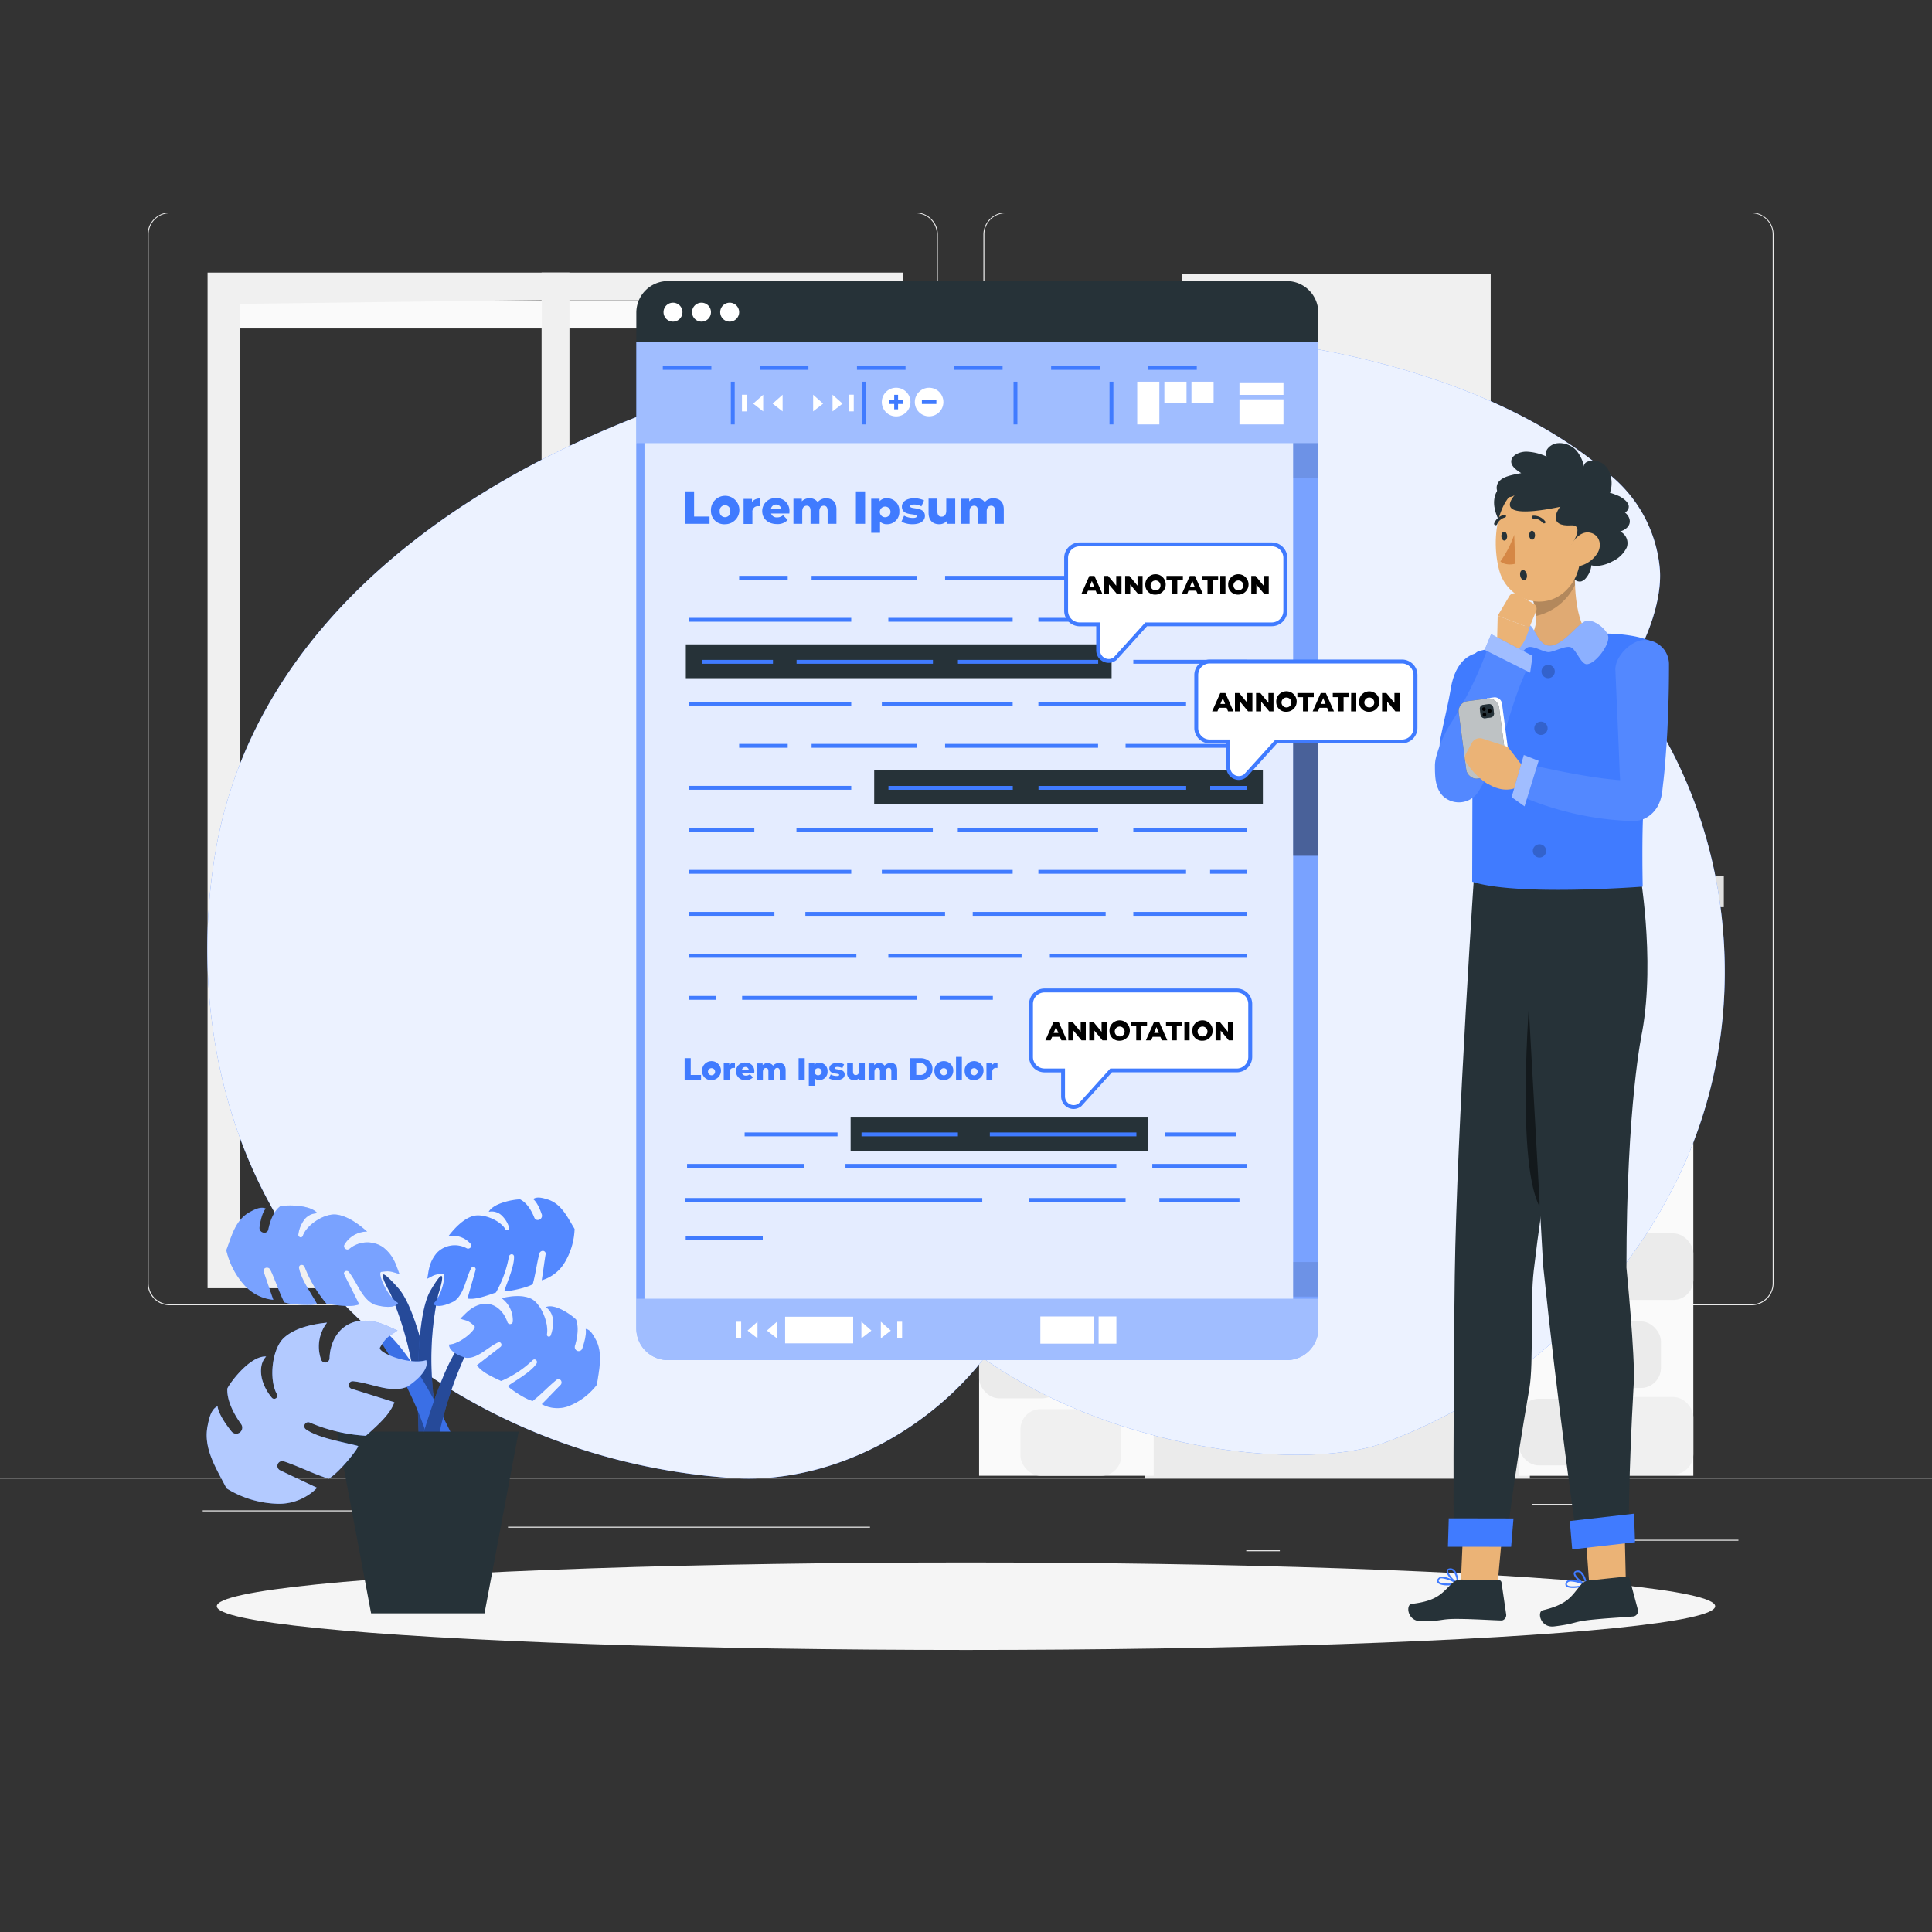 <svg xmlns="http://www.w3.org/2000/svg" viewBox="0 0 500 500"><rect x="0" y="0" width="500" height="500" fill="#333333" stroke="none"/><g id="background-complete"><rect x="416.78" y="398.49" width="33.12" height="0.25" style="fill:#ebebeb"></rect><rect x="322.53" y="401.21" width="8.69" height="0.25" style="fill:#ebebeb"></rect><rect x="396.59" y="389.21" width="19.19" height="0.25" style="fill:#ebebeb"></rect><rect x="52.46" y="390.89" width="43.19" height="0.25" style="fill:#ebebeb"></rect><rect x="104.56" y="390.89" width="6.33" height="0.25" style="fill:#ebebeb"></rect><rect x="131.47" y="395.11" width="93.68" height="0.25" style="fill:#ebebeb"></rect><path d="M237,337.8H43.91a5.71,5.71,0,0,1-5.7-5.71V60.66A5.71,5.71,0,0,1,43.91,55H237a5.71,5.71,0,0,1,5.71,5.71V332.09A5.71,5.71,0,0,1,237,337.8ZM43.91,55.2a5.46,5.46,0,0,0-5.45,5.46V332.09a5.46,5.46,0,0,0,5.45,5.46H237a5.47,5.47,0,0,0,5.46-5.46V60.66A5.47,5.47,0,0,0,237,55.2Z" style="fill:#ebebeb"></path><path d="M453.31,337.8H260.21a5.72,5.72,0,0,1-5.71-5.71V60.66A5.72,5.72,0,0,1,260.21,55h193.1A5.71,5.71,0,0,1,459,60.66V332.09A5.71,5.71,0,0,1,453.31,337.8ZM260.21,55.2a5.47,5.47,0,0,0-5.46,5.46V332.09a5.47,5.47,0,0,0,5.46,5.46h193.1a5.47,5.47,0,0,0,5.46-5.46V60.66a5.47,5.47,0,0,0-5.46-5.46Z" style="fill:#ebebeb"></path><rect y="382.4" width="500" height="0.25" style="fill:#ebebeb"></rect><rect x="143.07" y="77.7" width="86.38" height="7.31" style="fill:#fafafa"></rect><rect x="147.07" y="319.85" width="86.38" height="7.31" style="fill:#fafafa"></rect><path d="M140.22,85V259.55a47.93,47.93,0,0,1,5.6-3.18l1.23-.58V256c0,.15,0,.31,0,.46s0,.29,0,.43a.22.22,0,0,0,0,.08c0,.14,0,.28.07.41s.06.28.1.42V85Zm-.06-14.45V333.39H233.8V70.55Zm86.5,7.14V326.26H147.29V77.69ZM140.22,85V259.55a47.93,47.93,0,0,1,5.6-3.18l1.23-.58V256c0,.15,0,.31,0,.46s0,.29,0,.43a.22.22,0,0,0,0,.08c0,.14,0,.28.07.41s.06.28.1.42V85Z" style="fill:#f0f0f0"></path><rect x="57.41" y="77.7" width="86.38" height="7.31" style="fill:#fafafa"></rect><rect x="54.41" y="319.85" width="86.38" height="7.31" style="fill:#fafafa"></rect><path d="M53.72,70.55V333.39h93.64V70.55Zm8.45,256.66V78.64l78-1h.06V326.26h-.06l-30.18.37h-.85l-43.67.53Z" style="fill:#f0f0f0"></path><rect x="296.31" y="250" width="99.61" height="132.65" style="fill:#ebebeb"></rect><polygon points="414.48 226.69 414.48 201.81 385.79 126.35 385.79 70.88 305.83 70.88 305.83 126.35 277.14 201.81 277.14 226.69 414.48 226.69" style="fill:#f0f0f0"></polygon><rect x="302.07" y="142.29" width="21.43" height="17.23" rx="5.18" style="fill:#f5f5f5"></rect><rect x="312.78" y="162.32" width="26.09" height="17.23" rx="5.18" style="fill:#ebebeb"></rect><rect x="325.82" y="139.96" width="21.43" height="20.03" rx="5.18" style="fill:#fafafa"></rect><rect x="390.49" y="203.74" width="21.43" height="17.23" rx="5.18" transform="translate(802.4 424.72) rotate(180)" style="fill:#ebebeb"></rect><rect x="375.11" y="183.71" width="26.09" height="17.23" rx="5.18" transform="translate(776.31 384.66) rotate(180)" style="fill:#fafafa"></rect><rect x="366.73" y="203.28" width="21.43" height="20.03" rx="5.18" transform="translate(754.89 426.58) rotate(180)" style="fill:#f0f0f0"></rect><rect x="331.94" y="110.76" width="21.43" height="17.23" rx="5.18" transform="translate(685.31 238.76) rotate(180)" style="fill:#f0f0f0"></rect><rect x="316.57" y="90.73" width="26.09" height="17.23" rx="5.18" transform="translate(659.22 198.7) rotate(180)" style="fill:#f5f5f5"></rect><rect x="308.18" y="110.3" width="21.43" height="20.03" rx="5.18" transform="translate(637.79 240.62) rotate(180)" style="fill:#f0f0f0"></rect><rect x="373.92" y="154.37" width="21.43" height="17.23" rx="5.18" transform="translate(769.26 325.97) rotate(180)" style="fill:#ebebeb"></rect><rect x="358.55" y="134.34" width="26.09" height="17.23" rx="5.18" transform="translate(743.18 285.91) rotate(180)" style="fill:#fafafa"></rect><rect x="350.16" y="153.9" width="21.43" height="20.03" rx="5.18" transform="translate(721.75 327.83) rotate(180)" style="fill:#f0f0f0"></rect><rect x="320.06" y="186.27" width="21.43" height="17.23" rx="5.18" transform="translate(661.55 389.78) rotate(180)" style="fill:#f0f0f0"></rect><rect x="304.69" y="206.3" width="26.09" height="17.23" rx="5.18" transform="translate(635.46 429.84) rotate(180)" style="fill:#ebebeb"></rect><rect x="280.64" y="206.3" width="21.43" height="17.23" rx="5.18" transform="translate(582.7 429.84) rotate(180)" style="fill:#fafafa"></rect><rect x="296.31" y="183.95" width="21.43" height="20.03" rx="5.18" transform="translate(614.04 387.92) rotate(180)" style="fill:#fafafa"></rect><rect x="253.39" y="241.43" width="45.18" height="140.49" style="fill:#fafafa"></rect><rect x="253.39" y="344.66" width="21.43" height="17.23" rx="5.18" style="fill:#ebebeb"></rect><rect x="264.1" y="364.69" width="26.09" height="17.23" rx="5.18" style="fill:#f0f0f0"></rect><rect x="277.14" y="342.33" width="21.43" height="20.03" rx="5.18" style="fill:#ebebeb"></rect><rect x="253.39" y="301.84" width="21.43" height="17.23" rx="5.18" style="fill:#f0f0f0"></rect><rect x="264.1" y="321.87" width="26.09" height="17.23" rx="5.18" style="fill:#f0f0f0"></rect><rect x="277.14" y="299.51" width="21.43" height="20.03" rx="5.18" style="fill:#f0f0f0"></rect><rect x="277.14" y="259.02" width="21.43" height="17.23" rx="5.18" transform="translate(575.72 535.28) rotate(180)" style="fill:#f0f0f0"></rect><rect x="261.77" y="279.05" width="26.09" height="17.23" rx="5.18" transform="translate(549.63 575.34) rotate(180)" style="fill:#ebebeb"></rect><rect x="253.39" y="256.69" width="21.43" height="20.03" rx="5.18" transform="translate(528.2 533.41) rotate(180)" style="fill:#f0f0f0"></rect><rect x="393.05" y="241.43" width="45.18" height="140.49" transform="translate(831.28 623.36) rotate(180)" style="fill:#fafafa"></rect><rect x="416.8" y="276.37" width="21.43" height="17.23" rx="5.18" transform="translate(855.03 569.97) rotate(180)" style="fill:#f0f0f0"></rect><rect x="401.43" y="256.34" width="26.09" height="17.23" rx="5.18" transform="translate(828.95 529.91) rotate(180)" style="fill:#f0f0f0"></rect><rect x="393.05" y="275.9" width="21.43" height="20.03" rx="5.18" transform="translate(807.52 571.84) rotate(180)" style="fill:#ebebeb"></rect><rect x="416.8" y="319.19" width="21.43" height="17.23" rx="5.18" transform="translate(855.03 655.62) rotate(180)" style="fill:#ebebeb"></rect><rect x="401.43" y="299.16" width="26.09" height="17.23" rx="5.18" transform="translate(828.95 615.56) rotate(180)" style="fill:#ebebeb"></rect><rect x="393.05" y="318.72" width="21.43" height="20.03" rx="5.18" transform="translate(807.52 657.48) rotate(180)" style="fill:#f0f0f0"></rect><rect x="393.05" y="362.01" width="21.43" height="17.23" rx="5.18" style="fill:#ebebeb"></rect><rect x="403.76" y="341.98" width="26.09" height="17.23" rx="5.18" style="fill:#ebebeb"></rect><rect x="416.8" y="361.55" width="21.43" height="20.03" rx="5.18" style="fill:#f0f0f0"></rect><polygon points="440.52 253.83 251.1 253.83 250.16 237.64 441.45 237.64 440.52 253.83" style="fill:#f5f5f5"></polygon><polygon points="442.39 240.5 249.23 240.5 247.37 232.4 444.25 232.4 442.39 240.5" style="fill:#ebebeb"></polygon><rect x="245.51" y="226.69" width="200.61" height="8.09" style="fill:#e0e0e0"></rect></g><g id="background-simple"><path d="M358.41,373.32c38-14,69.47-45.35,82-83.8S445.5,206.34,420,175c5.46-6.85,10.26-19,9.56-27.73a35.27,35.27,0,0,0-11.34-23C335.73,49.51,76.94,83.78,55.46,222.33c-6.07,39.2,3.1,80.94,29.36,110.66s65.3,47,104.88,49.53c24.54,1.59,49.76-11.53,64.89-30.91C289.87,376.22,338.51,380.63,358.41,373.32Z" style="fill:#407BFF"></path><path d="M358.41,373.32c38-14,69.47-45.35,82-83.8S445.5,206.34,420,175c5.46-6.85,10.26-19,9.56-27.73a35.27,35.27,0,0,0-11.34-23C335.73,49.51,76.94,83.78,55.46,222.33c-6.07,39.2,3.1,80.94,29.36,110.66s65.3,47,104.88,49.53c24.54,1.59,49.76-11.53,64.89-30.91C289.87,376.22,338.51,380.63,358.41,373.32Z" style="fill:#fff;opacity:0.9"></path></g><g id="Shadow"><ellipse id="path" cx="250" cy="415.69" rx="193.89" ry="11.32" style="fill:#f5f5f5"></ellipse></g><g id="Plant"><path d="M101.09,334.83a89.11,89.11,0,0,1,6.51,24.85c3.13,29.62,2.52,21.9,2.52,21.9l5.35.79s-4.67-40.28-12.4-49S101.09,334.83,101.09,334.83Z" style="fill:#407BFF"></path><path d="M101.09,334.83a89.11,89.11,0,0,1,6.51,24.85c3.13,29.62,2.52,21.9,2.52,21.9l5.35.79s-4.67-40.28-12.4-49S101.09,334.83,101.09,334.83Z" style="opacity:0.4"></path><path d="M98.68,329.16c2.46-.35,2.62,0,4.7.54-.82-1.94-1.26-4.59-4.25-6.92a7.24,7.24,0,0,0-8.7.43.82.82,0,0,1-.67.16h0a.87.87,0,0,1-.66-1.2A6.83,6.83,0,0,1,95,318.73c-2.16-1.92-5-4-7.84-4.38-3.1-.46-7.82,2.62-8.79,5.51a.55.55,0,0,1-.63.35h0a.63.63,0,0,1-.53-.7A7.88,7.88,0,0,1,78.51,316a4.17,4.17,0,0,1,3.66-2c-2.26-2.7-10-2-9.73-1.75-1.94,1.53-2.71,4.52-3,5.95a1,1,0,0,1-1.12.82h0a1.23,1.23,0,0,1-1.17-1.34c.2-1.49.66-3.83,1.63-4.9-1.29-.62-2.91.25-4.08.87-3.76,2-4.73,6.23-6.12,9.9a20.2,20.2,0,0,0,5,9.41,11.51,11.51,0,0,0,7.09,3.43h.07c-.83-2.29-1.67-4.87-2.5-7.21a.83.83,0,0,1,.51-1.07h0a1,1,0,0,1,1.24.53c1.39,2.94,2.1,5.4,3.57,8.4,2.33.84,8.87.75,8.46.37-1.37-2.51-4.22-6.49-4.64-9.31a.66.66,0,0,1,.69-.76h0a.83.83,0,0,1,.77.51,33.48,33.48,0,0,0,5.66,9.54c3.67.58,6.44.92,8.45.18-1-2.09-2.64-5.27-3.86-7.7-.39-.76.67-1.35,1.22-.67l0,0c2.21,2.81,3.32,6.88,6.52,8.4,0,0,5,1.61,6.19-.38C100.06,335.4,97.58,329.32,98.68,329.16Z" style="fill:#407BFF"></path><path d="M98.68,329.16c2.46-.35,2.62,0,4.7.54-.82-1.94-1.26-4.59-4.25-6.92a7.24,7.24,0,0,0-8.7.43.82.82,0,0,1-.67.16h0a.87.87,0,0,1-.66-1.2A6.83,6.83,0,0,1,95,318.73c-2.16-1.92-5-4-7.84-4.38-3.1-.46-7.82,2.62-8.79,5.51a.55.55,0,0,1-.63.35h0a.63.63,0,0,1-.53-.7A7.88,7.88,0,0,1,78.51,316a4.17,4.17,0,0,1,3.66-2c-2.26-2.7-10-2-9.73-1.75-1.94,1.53-2.71,4.52-3,5.95a1,1,0,0,1-1.12.82h0a1.23,1.23,0,0,1-1.17-1.34c.2-1.49.66-3.83,1.63-4.9-1.29-.62-2.91.25-4.08.87-3.76,2-4.73,6.23-6.12,9.9a20.2,20.2,0,0,0,5,9.41,11.51,11.51,0,0,0,7.09,3.43h.07c-.83-2.29-1.67-4.87-2.5-7.21a.83.83,0,0,1,.51-1.07h0a1,1,0,0,1,1.24.53c1.39,2.94,2.1,5.4,3.57,8.4,2.33.84,8.87.75,8.46.37-1.37-2.51-4.22-6.49-4.64-9.31a.66.66,0,0,1,.69-.76h0a.83.83,0,0,1,.77.51,33.48,33.48,0,0,0,5.66,9.54c3.67.58,6.44.92,8.45.18-1-2.09-2.64-5.27-3.86-7.7-.39-.76.67-1.35,1.22-.67l0,0c2.21,2.81,3.32,6.88,6.52,8.4,0,0,5,1.61,6.19-.38C100.06,335.4,97.58,329.32,98.68,329.16Z" style="fill:#fff;opacity:0.3"></path><path d="M113.41,335a79.64,79.64,0,0,0-1.54,22.84c2.21,26.44,1.45,19.58,1.45,19.58L108.77,379s-2.64-36,2.65-45S113.41,335,113.41,335Z" style="fill:#407BFF"></path><path d="M113.41,335a79.64,79.64,0,0,0-1.54,22.84c2.21,26.44,1.45,19.58,1.45,19.58L108.77,379s-2.64-36,2.65-45S113.41,335,113.41,335Z" style="opacity:0.4"></path><path d="M114.58,329.67c-2.22.1-2.3.45-4,1.25.39-1.83.34-4.22,2.56-6.76a6.45,6.45,0,0,1,7.69-1.07.76.76,0,0,0,.61,0h0a.77.77,0,0,0,.38-1.16,6.05,6.05,0,0,0-5.77-2c1.57-2.05,3.71-4.31,6.12-5.15,2.64-.92,7.28,1,8.62,3.35a.48.48,0,0,0,.6.2h0a.56.56,0,0,0,.35-.7,7.07,7.07,0,0,0-1.72-2.89,3.76,3.76,0,0,0-3.54-1.13c1.53-2.73,8.41-3.43,8.23-3.15,1.94,1,3.12,3.5,3.59,4.71a.93.93,0,0,0,1.12.53h0a1.1,1.1,0,0,0,.81-1.37c-.43-1.26-1.23-3.23-2.25-4,1-.75,2.58-.27,3.72.08,3.61,1.11,5.18,4.67,7,7.64a18,18,0,0,1-2.8,9.07,10.33,10.33,0,0,1-5.63,4.19h-.06c.34-2.14.64-4.54,1-6.73a.73.73,0,0,0-.62-.85h0a.93.93,0,0,0-1,.67c-.73,2.81-.93,5.08-1.72,7.95-1.9,1.13-7.64,2.14-7.34,1.74.78-2.43,2.61-6.39,2.5-8.92a.59.59,0,0,0-.73-.56h0a.78.78,0,0,0-.59.58,29.64,29.64,0,0,1-3.36,9.3c-3.11,1.11-5.48,1.88-7.36,1.57.56-2,1.43-5.05,2.09-7.38a.62.62,0,0,0-1.18-.39l0,0c-1.46,2.83-1.76,6.57-4.3,8.44,0,0-4.15,2.25-5.48.71C114.41,335.35,115.56,329.63,114.58,329.67Z" style="fill:#407BFF"></path><path d="M114.58,329.67c-2.22.1-2.3.45-4,1.25.39-1.83.34-4.22,2.56-6.76a6.45,6.45,0,0,1,7.69-1.07.76.76,0,0,0,.61,0h0a.77.77,0,0,0,.38-1.16,6.05,6.05,0,0,0-5.77-2c1.57-2.05,3.71-4.31,6.12-5.15,2.64-.92,7.28,1,8.62,3.35a.48.48,0,0,0,.6.2h0a.56.56,0,0,0,.35-.7,7.07,7.07,0,0,0-1.72-2.89,3.76,3.76,0,0,0-3.54-1.13c1.53-2.73,8.41-3.43,8.23-3.15,1.94,1,3.12,3.5,3.59,4.71a.93.93,0,0,0,1.12.53h0a1.1,1.1,0,0,0,.81-1.37c-.43-1.26-1.23-3.23-2.25-4,1-.75,2.58-.27,3.72.08,3.61,1.11,5.18,4.67,7,7.64a18,18,0,0,1-2.8,9.07,10.33,10.33,0,0,1-5.63,4.19h-.06c.34-2.14.64-4.54,1-6.73a.73.73,0,0,0-.62-.85h0a.93.93,0,0,0-1,.67c-.73,2.81-.93,5.08-1.72,7.95-1.9,1.13-7.64,2.14-7.34,1.74.78-2.43,2.61-6.39,2.5-8.92a.59.59,0,0,0-.73-.56h0a.78.78,0,0,0-.59.58,29.64,29.64,0,0,1-3.36,9.3c-3.11,1.11-5.48,1.88-7.36,1.57.56-2,1.43-5.05,2.09-7.38a.62.62,0,0,0-1.18-.39l0,0c-1.46,2.83-1.76,6.57-4.3,8.44,0,0-4.15,2.25-5.48.71C114.41,335.35,115.56,329.63,114.58,329.67Z" style="fill:#fff;opacity:0.1"></path><path d="M98.55,347.29s10.53,15.35,13.37,29.86,3.25,4.29,3.25,4.29l6.39.06s-11.49-27.64-21.21-36.33S98.55,347.29,98.55,347.29Z" style="fill:#407BFF"></path><path d="M98.55,347.29s10.53,15.35,13.37,29.86,3.25,4.29,3.25,4.29l6.39.06s-11.49-27.64-21.21-36.33S98.55,347.29,98.55,347.29Z" style="opacity:0.1"></path><path d="M121.09,349.27a99.32,99.32,0,0,0-7.86,24c-5.47,29.07-5.47,21.38-5.47,21.38l-4.57.18s9-39.4,16.38-47.23S121.09,349.27,121.09,349.27Z" style="fill:#407BFF"></path><path d="M121.09,349.27a99.32,99.32,0,0,0-7.86,24c-5.47,29.07-5.47,21.38-5.47,21.38l-4.57.18s9-39.4,16.38-47.23S121.09,349.27,121.09,349.27Z" style="opacity:0.4"></path><path d="M122.79,343.18c-1.65-1.54-1.93-1.31-3.67-1.9,1.42-1.26,2.86-3.33,6-3.85,2.89-.28,5.2,1.83,6.19,4.73a.76.76,0,0,0,.42.47h0a.73.73,0,0,0,1-.7,7.12,7.12,0,0,0-2.89-5.95c2.4-.58,5.35-.92,7.6.13,2.47,1.16,4.62,6.19,4.11,9.18a.54.54,0,0,0,.31.61h0a.51.51,0,0,0,.69-.34,9,9,0,0,0,.56-3.71,4.35,4.35,0,0,0-1.84-3.57c2.8-1.19,8.17,3.27,7.87,3.37.77,2.29.07,5.27-.35,6.64a1.12,1.12,0,0,0,.48,1.27h0a1,1,0,0,0,1.43-.57c.48-1.39,1.13-3.64.87-5.05,1.21.1,2,1.66,2.63,2.79,1.9,3.6.82,7.77.28,11.63A17,17,0,0,1,146.9,364a8.4,8.4,0,0,1-6.65-.58l-.05,0c1.58-1.57,3.28-3.38,4.89-5a.92.92,0,0,0,.08-1.17h0a.77.77,0,0,0-1.13-.16c-2.27,1.85-3.83,3.63-6.18,5.48-2.06-.44-6.81-3.79-6.35-3.91,2.07-1.49,5.84-3.51,7.34-5.74a.73.73,0,0,0-.18-1h0a.62.62,0,0,0-.78.06,27.43,27.43,0,0,1-8.19,5.42c-2.93-1.34-5.11-2.43-6.27-4.08l6.09-4.72c.61-.47.09-1.51-.6-1.2l0,0c-2.81,1.32-5.34,4.28-8.33,4,0,0-4.39-1.14-4.38-3.43C119.14,347.88,123.53,343.87,122.79,343.18Z" style="fill:#407BFF"></path><path d="M122.79,343.18c-1.65-1.54-1.93-1.31-3.67-1.9,1.42-1.26,2.86-3.33,6-3.85,2.89-.28,5.2,1.83,6.19,4.73a.76.76,0,0,0,.42.47h0a.73.73,0,0,0,1-.7,7.12,7.12,0,0,0-2.89-5.95c2.4-.58,5.35-.92,7.6.13,2.47,1.16,4.62,6.19,4.11,9.18a.54.54,0,0,0,.31.61h0a.51.51,0,0,0,.69-.34,9,9,0,0,0,.56-3.71,4.35,4.35,0,0,0-1.84-3.57c2.8-1.19,8.17,3.27,7.87,3.37.77,2.29.07,5.27-.35,6.64a1.12,1.12,0,0,0,.48,1.27h0a1,1,0,0,0,1.43-.57c.48-1.39,1.13-3.64.87-5.05,1.21.1,2,1.66,2.63,2.79,1.9,3.6.82,7.77.28,11.63A17,17,0,0,1,146.9,364a8.4,8.4,0,0,1-6.65-.58l-.05,0c1.58-1.57,3.28-3.38,4.89-5a.92.92,0,0,0,.08-1.17h0a.77.77,0,0,0-1.13-.16c-2.27,1.85-3.83,3.63-6.18,5.48-2.06-.44-6.81-3.79-6.35-3.91,2.07-1.49,5.84-3.51,7.34-5.74a.73.73,0,0,0-.18-1h0a.62.62,0,0,0-.78.06,27.43,27.43,0,0,1-8.19,5.42c-2.93-1.34-5.11-2.43-6.27-4.08l6.09-4.72c.61-.47.09-1.51-.6-1.2l0,0c-2.81,1.32-5.34,4.28-8.33,4,0,0-4.39-1.14-4.38-3.43C119.14,347.88,123.53,343.87,122.79,343.18Z" style="fill:#fff;opacity:0.2"></path><polygon points="125.39 417.53 96.04 417.53 87.2 370.5 134.23 370.5 125.39 417.53" style="fill:#263238"></polygon><path d="M98.35,348.72c1.73-2.92,2.24-2.74,4.54-4.4-2.67-1.05-5.74-3.18-10.66-2.33-4.38,1-6.81,5.05-6.94,9.53a1.16,1.16,0,0,1-.41.85h0a1.12,1.12,0,0,1-1.77-.48,10.08,10.08,0,0,1,1.53-9.59c-3.8.38-8.3,1.35-11.13,3.91-3.1,2.8-4,10.75-1.84,14.61a.81.81,0,0,1-.18,1h0a.8.8,0,0,1-1.17-.13,12.48,12.48,0,0,1-2.52-4.82c-.46-2-.38-4.31,1.08-5.8-4.67-.26-10.54,8.49-10.05,8.48-.08,3.53,2.32,7.27,3.56,9a1.56,1.56,0,0,1-.12,2l0,0a1.55,1.55,0,0,1-2.36-.09c-1.34-1.67-3.33-4.44-3.61-6.51-1.72.74-2.22,3.29-2.58,5.13-1.15,5.88,2.34,11.07,4.9,16.1a26.29,26.29,0,0,0,13.85,4,13.87,13.87,0,0,0,9.52-4.07L82,385c-3-1.38-6.38-3-9.48-4.47a1.26,1.26,0,0,1-.66-1.57v0a1.26,1.26,0,0,1,1.59-.77c4.18,1.42,7.3,3.1,11.6,4.5,2.84-1.61,8.3-8.55,7.56-8.49-3.72-1-10.2-2-13.43-4.28a1,1,0,0,1-.19-1.48h0a1,1,0,0,1,1.17-.29,43.29,43.29,0,0,0,14.54,3.43c3.7-3.28,6.4-5.85,7.36-8.68l-11.13-3.5a1,1,0,0,1,.34-1.94h.06c4.75.44,9.83,3.26,14.1,1.41,0,0,5.94-3.71,4.87-6.85C105.88,353.39,97.58,350,98.35,348.72Z" style="fill:#407BFF"></path><path d="M98.35,348.72c1.73-2.92,2.24-2.74,4.54-4.4-2.67-1.05-5.74-3.18-10.66-2.33-4.38,1-6.81,5.05-6.94,9.53a1.16,1.16,0,0,1-.41.85h0a1.12,1.12,0,0,1-1.77-.48,10.08,10.08,0,0,1,1.53-9.59c-3.8.38-8.3,1.35-11.13,3.91-3.1,2.8-4,10.75-1.84,14.61a.81.81,0,0,1-.18,1h0a.8.8,0,0,1-1.17-.13,12.48,12.48,0,0,1-2.52-4.82c-.46-2-.38-4.31,1.08-5.8-4.67-.26-10.54,8.49-10.05,8.48-.08,3.53,2.32,7.27,3.56,9a1.56,1.56,0,0,1-.12,2l0,0a1.55,1.55,0,0,1-2.36-.09c-1.34-1.67-3.33-4.44-3.61-6.51-1.72.74-2.22,3.29-2.58,5.13-1.15,5.88,2.34,11.07,4.9,16.1a26.29,26.29,0,0,0,13.85,4,13.87,13.87,0,0,0,9.52-4.07L82,385c-3-1.38-6.38-3-9.48-4.47a1.26,1.26,0,0,1-.66-1.57v0a1.26,1.26,0,0,1,1.59-.77c4.18,1.42,7.3,3.1,11.6,4.5,2.84-1.61,8.3-8.55,7.56-8.49-3.72-1-10.2-2-13.43-4.28a1,1,0,0,1-.19-1.48h0a1,1,0,0,1,1.17-.29,43.29,43.29,0,0,0,14.54,3.43c3.7-3.28,6.4-5.85,7.36-8.68l-11.13-3.5a1,1,0,0,1,.34-1.94h.06c4.75.44,9.83,3.26,14.1,1.41,0,0,5.94-3.71,4.87-6.85C105.88,353.39,97.58,350,98.35,348.72Z" style="fill:#fff;opacity:0.6"></path></g><g id="Character"><polygon points="389.17 392.68 387.56 410.03 378.04 410.1 378.83 392.12 389.17 392.68" style="fill:#ebb376"></polygon><path d="M381.77,222.17S377,292.3,376.49,330.09c-.46,35.68-.29,66.35-.29,66.35l14,.18s1.23-12.11,5.61-37.36c1.13-6.54.13-21.94,1.12-30.44,4.89-42.27,12.45-62.25,12.45-62.25,5.65-18.66,3.51-43.42,3.51-43.42Z" style="fill:#263238"></path><polygon points="391.69 392.97 391.08 400.32 374.72 400.3 374.94 392.94 391.69 392.97" style="fill:#407BFF"></polygon><path d="M374.57,410.3c-1.09,0-2.21-.24-2.54-.74a.87.87,0,0,1,.07-.95,1.21,1.21,0,0,1,.7-.5c1.49-.41,4.45,1.47,4.58,1.55a.22.22,0,0,1,.08.23.24.24,0,0,1-.18.18A15.5,15.5,0,0,1,374.57,410.3Zm-1.28-1.82a1.44,1.44,0,0,0-.41,0,.61.61,0,0,0-.42.3c-.18.27-.13.4-.08.48.37.6,2.59.65,4.25.46A9,9,0,0,0,373.29,408.48Z" style="fill:#407BFF"></path><path d="M377.25,410.07h-.09c-1-.51-3-2.54-2.75-3.57,0-.25.24-.55.82-.61a1.46,1.46,0,0,1,1.14.39c1.05,1,1.13,3.48,1.13,3.59a.23.23,0,0,1-.11.2A.22.22,0,0,1,377.25,410.07Zm-1.91-3.77h-.12c-.38,0-.41.18-.43.24-.09.63,1.19,2.21,2.24,2.9a5,5,0,0,0-1-2.85,1,1,0,0,0-.7-.28Z" style="fill:#407BFF"></path><path d="M378.27,408.79l9.61.12a.74.74,0,0,1,.71.65l1.2,8.21a1.43,1.43,0,0,1-1.07,1.61l-.27,0c-3.46-.11-6.53-.35-10.85-.4-5.09-.06-3.84.59-9.83.6-3.61,0-4-4.3-2.45-4.49,7.06-.83,7.94-3,10.81-5.63A3.19,3.19,0,0,1,378.27,408.79Z" style="fill:#263238"></path><path d="M396.29,252.18,410,256.64c-.52,5.6-10.44,48.66-11.62,55.51C391.92,299.49,396.29,252.18,396.29,252.18Z" style="opacity:0.5"></path><polygon points="420.35 391.74 420.76 409.17 411.31 410.33 410.02 392.38 420.35 391.74" style="fill:#ebb376"></polygon><path d="M393.6,224.06l5.75,103.35c3.65,35.5,8.56,69.56,8.56,69.56l13.64-1.44s-.17-12.16,1.27-37.75c.38-6.62-1.9-29.71-1.9-29.71C420.92,285.51,425,267,425,267c3.46-19.19-.8-42.51-.8-42.51Z" style="fill:#263238"></path><polygon points="422.89 391.74 423.14 399.12 406.88 400.98 406.26 393.64 422.89 391.74" style="fill:#407BFF"></polygon><path d="M407.88,410.93c-1.09.11-2.22,0-2.61-.44a.88.88,0,0,1,0-1,1.19,1.19,0,0,1,.63-.58c1.44-.57,4.59,1,4.73,1a.22.22,0,0,1,.11.22.25.25,0,0,1-.16.2A15.41,15.41,0,0,1,407.88,410.93Zm-1.48-1.66a1.07,1.07,0,0,0-.39.1.62.62,0,0,0-.4.34c-.14.29-.08.42,0,.49.43.56,2.64.34,4.26,0A9,9,0,0,0,406.4,409.27Z" style="fill:#407BFF"></path><path d="M410.52,410.39h-.09c-1.07-.38-3.28-2.17-3.14-3.23,0-.25.17-.57.74-.69a1.43,1.43,0,0,1,1.17.25c1.17.86,1.53,3.32,1.54,3.44a.21.21,0,0,1-.08.2A.17.17,0,0,1,410.52,410.39Zm-2.33-3.52h-.12c-.37.07-.39.23-.4.29,0,.63,1.43,2.06,2.55,2.62a5,5,0,0,0-1.3-2.71,1,1,0,0,0-.73-.2Z" style="fill:#407BFF"></path><path d="M411.38,409l9.57-1a.74.74,0,0,1,.78.56l2.14,8a1.44,1.44,0,0,1-.88,1.72,1.31,1.31,0,0,1-.27.06c-3.45.29-6.53.41-10.82.85-5.07.53-3.75,1-9.7,1.73-3.59.42-4.46-3.81-2.95-4.18,6.92-1.64,7.53-3.93,10.09-6.83A3.19,3.19,0,0,1,411.38,409Z" style="fill:#263238"></path><path d="M430.3,167.8a2.53,2.53,0,0,1,.85,2.35c-1,5.76-5.16,30-5.81,39-.49,6.72-.21,20.31-.21,20.31S392.54,232,381,228.19l.14-57.44a2.37,2.37,0,0,1,1.8-2.3C390.62,166.55,421,159.73,430.3,167.8Z" style="fill:#407BFF"></path><path d="M386.34,169.55c-2.43-1.47-5.77-.54-7.74,1.51s-2.82,4.92-3.24,7.72c-.36,2.38-1.59,7.47-2.59,12.33-1.23,5.89,2.68,13.79,8.63,14.67Z" style="fill:#407BFF"></path><path d="M427.38,193.19a22.3,22.3,0,0,1-4.63-18.12h2.59l4.41,3.34h0C429,182.76,428.16,188.06,427.38,193.19Z" style="opacity:0.2"></path><path d="M398.94,173.85a1.72,1.72,0,1,0,3.44-.13,1.72,1.72,0,0,0-3.44.13Z" style="opacity:0.2"></path><path d="M397.08,188.55a1.72,1.72,0,1,0,1.65-1.79A1.72,1.72,0,0,0,397.08,188.55Z" style="opacity:0.2"></path><path d="M396,204.59a1.72,1.72,0,1,0,1.65-1.78A1.71,1.71,0,0,0,396,204.59Z" style="opacity:0.2"></path><path d="M396.7,220.28a1.72,1.72,0,1,0,1.65-1.78A1.72,1.72,0,0,0,396.7,220.28Z" style="opacity:0.2"></path><path d="M409.53,161.77l-2.22,3L403,167.6l-2.58.65-4-1.2-1.76-.18-.36-.28c4-2.91,3.74-7.66,2.26-11.76L407.84,143C407.38,148.12,407.26,156.46,409.53,161.77Z" style="fill:#e0aa73"></path><path d="M397.53,159.42a16.13,16.13,0,0,0-1-4.59l6.92-7.25,4.2-1.94h0c-.09,1.77-.12,3.74-.05,5.75A14.85,14.85,0,0,1,397.53,159.42Z" style="opacity:0.2"></path><path d="M394.69,139.8c4.6-4.59,5.9-12,5.08-13.37s-10-1.85-11-.94c-5.07,4.39.59,11.5.59,11.5L388,140.14Z" style="fill:#263238"></path><path d="M411.78,144.6a6.08,6.08,0,0,1-1.34,5,2.62,2.62,0,0,1-1.2.86,1.91,1.91,0,0,1-2.11-1,2.6,2.6,0,0,1,.05-2.41,3.94,3.94,0,0,1,1.81-1.66,9,9,0,0,1,2.4-.71l-.27,0Z" style="fill:#263238"></path><path d="M409.43,135.82c-.21,7.84.05,12.44-3.77,16.59-5.74,6.24-15.53,3-17.65-4.77-1.92-7-1.23-18.64,6.33-22a10.7,10.7,0,0,1,15.09,10.19Z" style="fill:#ebb376"></path><path d="M419.31,137.55a3.35,3.35,0,0,1,1.7,4.11,7.68,7.68,0,0,1-3.7,3.61c-1.73.95-4.21,1.63-6.08.82a3.65,3.65,0,0,1-2.11-3.16c-.39-3.34,1.32-8.76,5.69-10.78C420.16,129.68,424.83,135.7,419.31,137.55Z" style="fill:#263238"></path><path d="M411.15,141c13.34-9.4-1.57-15.31-5.07-12.36-4.25,3.72-5.17,7.7.52,7.32,3.9-.25-.36,5.83-.36,5.83Z" style="fill:#263238"></path><path d="M397.26,138.49c0,.64-.3,1.17-.72,1.18s-.77-.49-.79-1.13.3-1.17.72-1.18S397.24,137.85,397.26,138.49Z" style="fill:#263238"></path><path d="M390.06,138.73c0,.63-.3,1.16-.72,1.17s-.77-.49-.79-1.12.3-1.17.72-1.18S390,138.09,390.06,138.73Z" style="fill:#263238"></path><path d="M399.64,135.42a.61.61,0,0,0,.18,0,.39.39,0,0,0,.05-.53,3.75,3.75,0,0,0-3.09-1.44.37.37,0,0,0-.34.41.38.38,0,0,0,.41.34h0a3,3,0,0,1,2.44,1.17A.4.4,0,0,0,399.64,135.42Z" style="fill:#263238"></path><path d="M387.16,135.91a.34.34,0,0,0,.28-.22,3,3,0,0,1,2-1.75.37.37,0,0,0-.12-.74,3.77,3.77,0,0,0-2.62,2.2.38.38,0,0,0,.18.49h0A.33.33,0,0,0,387.16,135.91Z" style="fill:#263238"></path><path d="M413.5,143a7.47,7.47,0,0,1-4.53,3.44c-2.54.64-3.75-1.63-3-4,.67-2.12,2.81-5,5.33-4.62S414.7,140.88,413.5,143Z" style="fill:#ebb376"></path><path d="M391.88,138.39a28.17,28.17,0,0,1-3.58,6.91c1.49,1.27,3.83.6,3.83.6Z" style="fill:#d58745"></path><path d="M416.22,164.81c-.21-1.8-3.89-4.87-6-4s-5.6,6.1-9,6.31-4.18-6-6-5.41a8.42,8.42,0,0,0-4.4,3.83c-.62,1.56-.59,7.41,1,6.65,0,0,2.2-4.18,3.59-4.67s4,1.24,5.34,1.25,4.47-1.83,5.83-1.23,2.6,4.43,4.1,4.36C412.94,171.77,416.48,167,416.22,164.81Z" style="fill:#407BFF"></path><path d="M416.22,164.81c-.21-1.8-3.89-4.87-6-4s-5.6,6.1-9,6.31-4.18-6-6-5.41a8.42,8.42,0,0,0-4.4,3.83c-.62,1.56-.59,7.41,1,6.65,0,0,2.2-4.18,3.59-4.67s4,1.24,5.34,1.25,4.47-1.83,5.83-1.23,2.6,4.43,4.1,4.36C412.94,171.77,416.48,167,416.22,164.81Z" style="fill:#fff;opacity:0.4"></path><path d="M378.82,187c1.08-2.31,2.13-4.71,3.15-7.13,2-4.84,4-9.83,5.9-14.76l5.28,1.44c-1,5.41-2.22,10.69-3.72,15.95-.75,2.65-1.58,5.31-2.55,7.91Z" style="fill:#ebb376"></path><path d="M390.65,168.93c3.61.12,5.14-6.49,5.14-6.49l-8.19-3.08-.17,7.17Z" style="fill:#ebb376"></path><path d="M387.6,159.36l8.18,3.07,1.77-4.3a1.48,1.48,0,0,0-.62-1.85l-4.32-2.54a1.49,1.49,0,0,0-2,.53Z" style="fill:#ebb376"></path><path d="M382.7,204.72c6.74-11.08,7.36-20.5,12.38-31.31a16.6,16.6,0,0,0-9.7-6.65,96.54,96.54,0,0,1-9.58,19.92,31.52,31.52,0,0,0-4.06,9,9.16,9.16,0,0,0-.38,2.37c0,2.78,0,5.76,2,7.89A6,6,0,0,0,382.7,204.72Z" style="fill:#407BFF"></path><path d="M382.7,204.72c6.74-11.08,7.36-20.5,12.38-31.31a16.6,16.6,0,0,0-9.7-6.65,96.54,96.54,0,0,1-9.58,19.92,31.52,31.52,0,0,0-4.06,9,9.16,9.16,0,0,0-.38,2.37c0,2.78,0,5.76,2,7.89A6,6,0,0,0,382.7,204.72Z" style="fill:#fff;opacity:0.1"></path><polygon points="396.62 169.75 396 174.1 384.21 168.18 385.9 164.12 396.62 169.75" style="fill:#407BFF"></polygon><polygon points="396.62 169.75 396 174.1 384.21 168.18 385.9 164.12 396.62 169.75" style="fill:#fff;opacity:0.5"></polygon><path d="M387.43,200.74l1.79-.23a1.91,1.91,0,0,0,1.64-2.15l-2.14-16.23a1.91,1.91,0,0,0-2.14-1.65l-1.79.24Z" style="fill:#fff"></path><rect x="378.44" y="181.05" width="10.53" height="20.2" rx="2.57" transform="translate(-21.71 51.85) rotate(-7.52)" style="fill:#263238"></rect><rect x="378.44" y="181.05" width="10.53" height="20.2" rx="2.57" transform="translate(-21.71 51.85) rotate(-7.52)" style="fill:#fff;opacity:0.7"></rect><rect x="383.06" y="182.33" width="3.5" height="3.5" rx="1.02" transform="translate(-20.78 51.92) rotate(-7.52)" style="fill:#263238"></rect><rect x="383.06" y="182.33" width="3.5" height="3.5" rx="1.02" transform="translate(-20.78 51.92) rotate(-7.52)" style="fill:#263238;opacity:0.5"></rect><path d="M384.51,183.46a.47.47,0,1,1-.53-.41A.49.49,0,0,1,384.51,183.46Z"></path><path d="M386,183.93a.47.47,0,0,1-.94.13.49.49,0,0,1,.41-.54A.48.48,0,0,1,386,183.93Z"></path><path d="M384.64,184.87a.47.47,0,1,1-.93.13.46.46,0,0,1,.4-.53A.47.47,0,0,1,384.64,184.87Z"></path><path d="M393.18,203.52c-5.8,3-11.08-3.1-11.08-3.1l8.13-7.12,4.49,5.84Z" style="fill:#ebb376"></path><path d="M390.23,193.3l-5,9.7-.27-.17a17.37,17.37,0,0,1-5.25-5.17h0a2.36,2.36,0,0,1-.29-2.68l1.48-2.7a2.36,2.36,0,0,1,2.82-1.11Z" style="fill:#ebb376"></path><path d="M431.93,171.87c0,4.1-.06,8.18-.21,12.28-.12,3.11-.25,6.21-.48,9.32s-.45,6.24-.84,9.41l-.13,1.16-.06.59-.15,1a10.1,10.1,0,0,1-.79,2.5,7.67,7.67,0,0,1-2.56,3.08,7,7,0,0,1-4.09,1.29,79.19,79.19,0,0,1-28.5-6.23s1.95-7.86,1.63-8.37c1.47.25,14.5,3.38,23.53,4l-.12-2.27c0-1-1.11-26.39-1.11-26.39,0-3.43,4.1-7.57,7.52-7.61A6.27,6.27,0,0,1,431.93,171.87Z" style="fill:#407BFF"></path><path d="M394.82,200c-.1,0-.14,0-.11,0A.08.08,0,0,1,394.82,200Z" style="fill:#407BFF"></path><g style="opacity:0.1"><path d="M431.93,171.87c0,4.1-.06,8.18-.21,12.28-.12,3.11-.25,6.21-.48,9.32s-.45,6.24-.84,9.41l-.13,1.16-.06.59-.15,1a10.1,10.1,0,0,1-.79,2.5,7.67,7.67,0,0,1-2.56,3.08,7,7,0,0,1-4.09,1.29,79.19,79.19,0,0,1-28.5-6.23s1.95-7.86,1.63-8.37c1.47.25,14.5,3.38,23.53,4l-.12-2.27c0-1-1.11-26.39-1.11-26.39,0-3.43,4.1-7.57,7.52-7.61A6.27,6.27,0,0,1,431.93,171.87Z" style="fill:#fff"></path><path d="M394.82,200c-.1,0-.14,0-.11,0A.08.08,0,0,1,394.82,200Z" style="fill:#fff"></path></g><polygon points="391.21 206.3 394.55 208.69 398.2 196.9 394.36 195.4 391.21 206.3" style="fill:#407BFF"></polygon><polygon points="391.21 206.3 394.55 208.69 398.2 196.9 394.36 195.4 391.21 206.3" style="fill:#fff;opacity:0.5"></polygon><path d="M419.14,133.15c1.34,0,4.62-2.13,0-4.7a22.87,22.87,0,0,0-2.5-.94c1.21-3,0-8.49-4.63-8.24-1.29.07-2.09.49-2.05,1.48a10,10,0,0,0-2-4.17,5.94,5.94,0,0,0-5-1.86c-1.92.26-3.57,2.16-2.66,3.47a13.64,13.64,0,0,0-5.28-1.3c-1.87,0-3.86,1-3.92,2.48-.06,1.26,1.3,2.27,2.58,3.08-1.67.32-4.22.75-5.32,1.76a2.52,2.52,0,0,0-.44,3.64c1,1.06,3.5,1.14,4.31,0-4.32,4.93,1.13,5.55,12.37,3.14a.73.73,0,0,0-.36,1.25,3.21,3.21,0,0,0,1.69.61A64.85,64.85,0,0,0,419.14,133.15Z" style="fill:#263238"></path><path d="M393.43,149c.14.73.64,1.24,1.11,1.15s.74-.76.6-1.48-.64-1.24-1.11-1.15S393.28,148.23,393.43,149Z" style="fill:#263238"></path></g><g id="Screen"><rect x="164.68" y="88.6" width="176.5" height="26.07" style="fill:#407BFF"></rect><rect x="164.68" y="88.6" width="176.5" height="26.07" style="fill:#fff;opacity:0.5"></rect><path d="M341.18,88.6H164.68V80.92a8.18,8.18,0,0,1,8.18-8.18H333a8.18,8.18,0,0,1,8.18,8.18Z" style="fill:#263238"></path><path d="M176.62,80.79a2.45,2.45,0,1,1-2.45-2.45A2.45,2.45,0,0,1,176.62,80.79Z" style="fill:#fff"></path><path d="M184,80.79a2.45,2.45,0,1,1-2.45-2.45A2.45,2.45,0,0,1,184,80.79Z" style="fill:#fff"></path><path d="M191.29,80.79a2.45,2.45,0,1,1-2.45-2.45A2.45,2.45,0,0,1,191.29,80.79Z" style="fill:#fff"></path><path d="M164.68,336.12h176.5v7.67A8.18,8.18,0,0,1,333,352H172.86a8.18,8.18,0,0,1-8.18-8.18Z" style="fill:#407BFF"></path><g style="opacity:0.5"><path d="M164.68,336.12h176.5v7.67A8.18,8.18,0,0,1,333,352H172.86a8.18,8.18,0,0,1-8.18-8.18Z" style="fill:#fff"></path></g><rect x="164.68" y="114.68" width="176.5" height="221.44" style="fill:#407BFF"></rect><rect x="164.68" y="114.68" width="176.5" height="221.44" style="fill:#fff;opacity:0.3"></rect><rect x="166.79" y="114.68" width="167.87" height="221.44" style="fill:#fff;opacity:0.8"></rect><rect x="334.66" y="190.14" width="6.52" height="31.34" style="opacity:0.4"></rect><rect x="334.66" y="114.68" width="6.52" height="8.94" style="opacity:0.1"></rect><rect x="334.66" y="326.62" width="6.52" height="8.94" style="opacity:0.1"></rect><rect x="203.19" y="340.77" width="17.61" height="6.89" style="fill:#fff"></rect><polygon points="201.07 342.06 198.48 344.36 201.07 346.37 201.07 342.06" style="fill:#fff"></polygon><polygon points="196.04 342.06 193.46 344.36 196.04 346.37 196.04 342.06" style="fill:#fff"></polygon><rect x="190.55" y="342.07" width="1.26" height="4.31" style="fill:#fff"></rect><polygon points="222.93 342.06 225.52 344.36 222.93 346.37 222.93 342.06" style="fill:#fff"></polygon><polygon points="227.96 342.06 230.54 344.36 227.96 346.37 227.96 342.06" style="fill:#fff"></polygon><rect x="232.19" y="342.07" width="1.26" height="4.31" transform="translate(465.65 688.44) rotate(180)" style="fill:#fff"></rect><rect x="269.24" y="340.7" width="13.79" height="7.04" style="fill:#fff"></rect><rect x="284.32" y="340.7" width="4.6" height="7.04" style="fill:#fff"></rect><rect x="171.53" y="94.72" width="12.57" height="1" style="fill:#407BFF"></rect><rect x="196.65" y="94.72" width="12.57" height="1" style="fill:#407BFF"></rect><rect x="221.78" y="94.72" width="12.57" height="1" style="fill:#407BFF"></rect><rect x="246.9" y="94.72" width="12.57" height="1" style="fill:#407BFF"></rect><rect x="272.03" y="94.72" width="12.57" height="1" style="fill:#407BFF"></rect><rect x="297.16" y="94.72" width="12.57" height="1" style="fill:#407BFF"></rect><rect x="189.14" y="98.79" width="1" height="11.05" style="fill:#407BFF"></rect><rect x="223.16" y="98.79" width="1" height="11.05" style="fill:#407BFF"></rect><rect x="262.3" y="98.79" width="1" height="11.05" style="fill:#407BFF"></rect><rect x="287.14" y="98.79" width="1" height="11.05" style="fill:#407BFF"></rect><rect x="294.31" y="98.79" width="5.73" height="11.05" style="fill:#fff"></rect><rect x="301.34" y="98.79" width="5.73" height="5.52" style="fill:#fff"></rect><rect x="308.35" y="98.79" width="5.73" height="5.52" style="fill:#fff"></rect><rect x="320.77" y="103.35" width="11.39" height="6.49" style="fill:#fff"></rect><rect x="320.77" y="98.96" width="11.39" height="3.24" style="fill:#fff"></rect><polygon points="202.54 102.16 199.95 104.46 202.54 106.47 202.54 102.16" style="fill:#fff"></polygon><polygon points="197.51 102.16 194.93 104.46 197.51 106.47 197.51 102.16" style="fill:#fff"></polygon><rect x="192.02" y="102.16" width="1.26" height="4.31" style="fill:#fff"></rect><polygon points="210.44 102.16 213.02 104.46 210.44 106.47 210.44 102.16" style="fill:#fff"></polygon><polygon points="215.46 102.16 218.05 104.46 215.46 106.47 215.46 102.16" style="fill:#fff"></polygon><rect x="219.7" y="102.16" width="1.26" height="4.31" transform="translate(440.65 208.62) rotate(180)" style="fill:#fff"></rect><path d="M235.63,104.05a3.71,3.71,0,1,1-3.71-3.7A3.71,3.71,0,0,1,235.63,104.05Z" style="fill:#fff"></path><rect x="231.42" y="102.18" width="1" height="3.75" style="fill:#407BFF"></rect><rect x="230.05" y="103.55" width="3.75" height="1" style="fill:#407BFF"></rect><circle cx="240.45" cy="104.05" r="3.7" style="fill:#fff"></circle><rect x="238.58" y="103.55" width="3.75" height="1" style="fill:#407BFF"></rect><rect x="222.93" y="293.08" width="24.95" height="1" style="fill:#407BFF"></rect><rect x="256.14" y="293.08" width="37.93" height="1" style="fill:#407BFF"></rect><path d="M177.26,127.16h2.37v6.52h4v1.88h-6.38Z" style="fill:#407BFF"></path><path d="M184,132.3a3.68,3.68,0,1,1,3.67,3.37A3.4,3.4,0,0,1,184,132.3Zm5,0a1.38,1.38,0,1,0-2.74,0,1.38,1.38,0,1,0,2.74,0Z" style="fill:#407BFF"></path><path d="M196.79,129V131l-.51,0a1.41,1.41,0,0,0-1.56,1.6v3h-2.28v-6.5h2.17v.78A2.65,2.65,0,0,1,196.79,129Z" style="fill:#407BFF"></path><path d="M204.28,132.89h-4.73a1.5,1.5,0,0,0,1.6,1,2.12,2.12,0,0,0,1.5-.56l1.2,1.24a3.52,3.52,0,0,1-2.77,1.06c-2.32,0-3.82-1.43-3.82-3.37a3.36,3.36,0,0,1,3.58-3.35,3.26,3.26,0,0,1,3.47,3.37C204.31,132.49,204.29,132.71,204.28,132.89Zm-4.76-1.2h2.66a1.35,1.35,0,0,0-2.66,0Z" style="fill:#407BFF"></path><path d="M216.47,131.84v3.72h-2.28v-3.35c0-.93-.38-1.33-1-1.33s-1.14.45-1.14,1.45v3.23h-2.28v-3.35c0-.93-.37-1.33-1-1.33s-1.15.45-1.15,1.45v3.23h-2.28v-6.5h2.17v.68a2.64,2.64,0,0,1,2-.79,2.41,2.41,0,0,1,2.1,1,2.8,2.8,0,0,1,2.25-1C215.35,129,216.47,129.83,216.47,131.84Z" style="fill:#407BFF"></path><path d="M221.51,127.16h2.38v8.4h-2.38Z" style="fill:#407BFF"></path><path d="M232.75,132.31a3.15,3.15,0,0,1-3.19,3.36,2.43,2.43,0,0,1-1.81-.69v2.91h-2.28v-8.83h2.17v.65a2.35,2.35,0,0,1,1.92-.76A3.15,3.15,0,0,1,232.75,132.31Zm-2.3,0a1.38,1.38,0,1,0-1.37,1.55A1.39,1.39,0,0,0,230.45,132.31Z" style="fill:#407BFF"></path><path d="M233.3,135l.68-1.56a4.6,4.6,0,0,0,2.27.6c.77,0,1-.17,1-.45,0-.87-3.84.12-3.84-2.48,0-1.22,1.13-2.16,3.17-2.16a5.68,5.68,0,0,1,2.56.55l-.68,1.55a3.82,3.82,0,0,0-1.87-.48c-.77,0-1.05.22-1.05.46,0,.9,3.83-.07,3.83,2.5,0,1.2-1.1,2.14-3.21,2.14A6,6,0,0,1,233.3,135Z" style="fill:#407BFF"></path><path d="M247.21,129.06v6.5H245v-.69a2.6,2.6,0,0,1-1.93.8c-1.59,0-2.76-.91-2.76-3v-3.63h2.28v3.26c0,1,.4,1.41,1.08,1.41s1.22-.45,1.22-1.54v-3.13Z" style="fill:#407BFF"></path><path d="M259.78,131.84v3.72H257.5v-3.35c0-.93-.39-1.33-1-1.33s-1.14.45-1.14,1.45v3.23h-2.28v-3.35c0-.93-.37-1.33-1-1.33s-1.15.45-1.15,1.45v3.23h-2.28v-6.5h2.17v.68a2.62,2.62,0,0,1,1.94-.79,2.39,2.39,0,0,1,2.1,1,2.82,2.82,0,0,1,2.26-1C258.66,129,259.78,129.83,259.78,131.84Z" style="fill:#407BFF"></path><path d="M177.18,273.85h1.58v4.35h2.67v1.25h-4.25Z" style="fill:#407BFF"></path><path d="M181.7,277.28a2.45,2.45,0,1,1,2.44,2.24A2.26,2.26,0,0,1,181.7,277.28Zm3.36,0a.92.92,0,1,0-.92,1A.92.92,0,0,0,185.06,277.28Z" style="fill:#407BFF"></path><path d="M190.2,275v1.37l-.34,0a.94.94,0,0,0-1,1.07v2H187.3v-4.33h1.44v.52A1.77,1.77,0,0,1,190.2,275Z" style="fill:#407BFF"></path><path d="M195.19,277.67H192a1,1,0,0,0,1.06.69,1.39,1.39,0,0,0,1-.37l.8.83a2.34,2.34,0,0,1-1.84.7,2.29,2.29,0,0,1-2.55-2.24A2.24,2.24,0,0,1,192.9,275a2.17,2.17,0,0,1,2.32,2.25C195.22,277.4,195.2,277.55,195.19,277.67Zm-3.17-.8h1.77a.9.9,0,0,0-1.77,0Z" style="fill:#407BFF"></path><path d="M203.32,277v2.48H201.8v-2.23c0-.62-.26-.89-.66-.89s-.76.3-.76,1v2.15h-1.52v-2.23c0-.62-.24-.89-.65-.89s-.77.3-.77,1v2.15h-1.52v-4.33h1.45v.45a1.73,1.73,0,0,1,1.29-.53,1.58,1.58,0,0,1,1.4.68,1.9,1.9,0,0,1,1.51-.68C202.57,275,203.32,275.63,203.32,277Z" style="fill:#407BFF"></path><path d="M206.68,273.85h1.58v5.6h-1.58Z" style="fill:#407BFF"></path><path d="M214.17,277.28a2.1,2.1,0,0,1-2.12,2.24,1.63,1.63,0,0,1-1.21-.45V281h-1.52v-5.88h1.45v.43a1.55,1.55,0,0,1,1.28-.51A2.1,2.1,0,0,1,214.17,277.28Zm-1.53,0a.92.92,0,1,0-.91,1A.92.92,0,0,0,212.64,277.28Z" style="fill:#407BFF"></path><path d="M214.54,279.07l.45-1a3.14,3.14,0,0,0,1.51.39c.52,0,.68-.11.68-.29,0-.58-2.55.08-2.55-1.66,0-.81.75-1.44,2.11-1.44a3.81,3.81,0,0,1,1.71.37l-.46,1a2.53,2.53,0,0,0-1.25-.32c-.51,0-.69.15-.69.31,0,.6,2.55-.05,2.55,1.67,0,.8-.74,1.42-2.14,1.42A3.89,3.89,0,0,1,214.54,279.07Z" style="fill:#407BFF"></path><path d="M223.81,275.12v4.33h-1.44V279a1.71,1.71,0,0,1-1.29.53,1.74,1.74,0,0,1-1.84-2v-2.42h1.52v2.17c0,.67.26.94.72.94s.82-.3.82-1v-2.08Z" style="fill:#407BFF"></path><path d="M232.19,277v2.48h-1.52v-2.23c0-.62-.26-.89-.66-.89s-.76.3-.76,1v2.15h-1.51v-2.23c0-.62-.25-.89-.66-.89s-.77.3-.77,1v2.15h-1.52v-4.33h1.45v.45a1.73,1.73,0,0,1,1.3-.53,1.58,1.58,0,0,1,1.39.68,1.9,1.9,0,0,1,1.51-.68C231.45,275,232.19,275.63,232.19,277Z" style="fill:#407BFF"></path><path d="M235.55,273.85h2.65c1.85,0,3.13,1.08,3.13,2.8s-1.28,2.8-3.13,2.8h-2.65Zm2.58,4.34a1.54,1.54,0,1,0,0-3.07h-1v3.07Z" style="fill:#407BFF"></path><path d="M241.82,277.28a2.45,2.45,0,1,1,2.44,2.24A2.26,2.26,0,0,1,241.82,277.28Zm3.35,0a.92.92,0,1,0-.91,1A.91.91,0,0,0,245.17,277.28Z" style="fill:#407BFF"></path><path d="M247.42,273.52h1.51v5.93h-1.51Z" style="fill:#407BFF"></path><path d="M249.65,277.28a2.45,2.45,0,1,1,2.44,2.24A2.26,2.26,0,0,1,249.65,277.28Zm3.36,0a.92.92,0,1,0-.92,1A.92.92,0,0,0,253,277.28Z" style="fill:#407BFF"></path><path d="M258.15,275v1.37l-.34,0a.94.94,0,0,0-1,1.07v2h-1.52v-4.33h1.45v.52A1.74,1.74,0,0,1,258.15,275Z" style="fill:#407BFF"></path><rect x="192.71" y="293.08" width="24.04" height="1" style="fill:#407BFF"></rect><rect x="177.81" y="301.23" width="30.22" height="1" style="fill:#407BFF"></rect><rect x="218.81" y="301.23" width="70.1" height="1" style="fill:#407BFF"></rect><rect x="298.21" y="301.23" width="24.4" height="1" style="fill:#407BFF"></rect><rect x="177.4" y="310.05" width="76.81" height="1" style="fill:#407BFF"></rect><rect x="266.2" y="310.05" width="25.1" height="1" style="fill:#407BFF"></rect><rect x="177.46" y="319.87" width="19.94" height="1" style="fill:#407BFF"></rect><rect x="300.04" y="310.05" width="20.73" height="1" style="fill:#407BFF"></rect><rect x="191.29" y="149.03" width="12.57" height="1" style="fill:#407BFF"></rect><rect x="210.04" y="149.03" width="27.25" height="1" style="fill:#407BFF"></rect><rect x="244.59" y="149.03" width="39.59" height="1" style="fill:#407BFF"></rect><rect x="291.3" y="149.03" width="31.31" height="1" style="fill:#407BFF"></rect><rect x="178.25" y="159.9" width="42.05" height="1" style="fill:#407BFF"></rect><rect x="229.9" y="159.9" width="32.18" height="1" style="fill:#407BFF"></rect><rect x="268.73" y="159.9" width="38.22" height="1" style="fill:#407BFF"></rect><rect x="313.17" y="159.9" width="9.44" height="1" style="fill:#407BFF"></rect><rect x="181.65" y="170.77" width="18.37" height="1" style="fill:#407BFF"></rect><rect x="206.12" y="170.77" width="35.29" height="1" style="fill:#407BFF"></rect><rect x="247.88" y="170.77" width="36.3" height="1" style="fill:#407BFF"></rect><rect x="293.3" y="170.77" width="29.31" height="1" style="fill:#407BFF"></rect><rect x="178.25" y="181.65" width="42.05" height="1" style="fill:#407BFF"></rect><rect x="228.22" y="181.65" width="33.86" height="1" style="fill:#407BFF"></rect><rect x="268.73" y="181.65" width="38.22" height="1" style="fill:#407BFF"></rect><rect x="313.17" y="181.65" width="9.44" height="1" style="fill:#407BFF"></rect><rect x="178.25" y="236.01" width="22.17" height="1" style="fill:#407BFF"></rect><rect x="208.43" y="236.01" width="36.15" height="1" style="fill:#407BFF"></rect><rect x="251.74" y="236.01" width="34.4" height="1" style="fill:#407BFF"></rect><rect x="293.3" y="236.01" width="29.31" height="1" style="fill:#407BFF"></rect><rect x="178.25" y="246.88" width="43.38" height="1" style="fill:#407BFF"></rect><rect x="229.9" y="246.88" width="34.48" height="1" style="fill:#407BFF"></rect><rect x="271.7" y="246.88" width="50.91" height="1" style="fill:#407BFF"></rect><rect x="178.25" y="257.75" width="7.02" height="1" style="fill:#407BFF"></rect><rect x="192.06" y="257.75" width="45.23" height="1" style="fill:#407BFF"></rect><rect x="243.2" y="257.75" width="13.75" height="1" style="fill:#407BFF"></rect><rect x="191.29" y="192.52" width="12.57" height="1" style="fill:#407BFF"></rect><rect x="210.04" y="192.52" width="27.25" height="1" style="fill:#407BFF"></rect><rect x="244.59" y="192.52" width="39.59" height="1" style="fill:#407BFF"></rect><rect x="291.3" y="192.52" width="31.31" height="1" style="fill:#407BFF"></rect><rect x="178.25" y="203.39" width="42.05" height="1" style="fill:#407BFF"></rect><rect x="229.9" y="203.39" width="32.18" height="1" style="fill:#407BFF"></rect><rect x="268.73" y="203.39" width="38.22" height="1" style="fill:#407BFF"></rect><rect x="313.17" y="203.39" width="9.44" height="1" style="fill:#407BFF"></rect><rect x="178.25" y="214.26" width="16.97" height="1" style="fill:#407BFF"></rect><rect x="206.12" y="214.26" width="35.29" height="1" style="fill:#407BFF"></rect><rect x="247.88" y="214.26" width="36.3" height="1" style="fill:#407BFF"></rect><rect x="293.3" y="214.26" width="29.31" height="1" style="fill:#407BFF"></rect><rect x="178.25" y="225.13" width="42.05" height="1" style="fill:#407BFF"></rect><rect x="228.22" y="225.13" width="33.86" height="1" style="fill:#407BFF"></rect><rect x="268.73" y="225.13" width="38.22" height="1" style="fill:#407BFF"></rect><rect x="313.17" y="225.13" width="9.44" height="1" style="fill:#407BFF"></rect><rect x="301.59" y="293.08" width="18.22" height="1" style="fill:#407BFF"></rect></g><g id="Annotations"><rect x="226.24" y="199.37" width="100.59" height="8.75" style="fill:#263238"></rect><rect x="229.93" y="203.4" width="32.18" height="1" style="fill:#407BFF"></rect><rect x="268.76" y="203.4" width="38.22" height="1" style="fill:#407BFF"></rect><rect x="313.2" y="203.4" width="9.44" height="1" style="fill:#407BFF"></rect><path d="M320.62,201.35a2.73,2.73,0,0,1-2.73-2.73v-6.73h-4.8a3.52,3.52,0,0,1-3.51-3.51V174.69a3.51,3.51,0,0,1,3.5-3.49h49.74a3.5,3.5,0,0,1,3.5,3.5v13.68a3.52,3.52,0,0,1-3.51,3.51h-32.5l-8.05,8.91A2.72,2.72,0,0,1,320.62,201.35Z" style="fill:#fff"></path><path d="M320.62,201.85a3.23,3.23,0,0,1-3.23-3.23v-6.23h-4.3a4,4,0,0,1-4-4V174.69a4,4,0,0,1,4-4h49.74a4,4,0,0,1,4,4v13.68a4,4,0,0,1-4,4H330.53l-7.9,8.75A3.29,3.29,0,0,1,320.62,201.85Zm-7.53-30.15a3,3,0,0,0-3,3v13.69a3,3,0,0,0,3,3h5.3v7.23a2.23,2.23,0,0,0,2.23,2.23,2.2,2.2,0,0,0,1.33-.45l8.14-9h32.72a3,3,0,0,0,3-3V174.7a3,3,0,0,0-3-3Z" style="fill:#407BFF"></path><path d="M317.45,183.18h-2l-.38.92H313.7l2.1-4.74h1.32l2.1,4.74h-1.4Zm-.39-1-.61-1.52-.61,1.52Z"></path><path d="M324.12,179.36v4.74H323l-2.09-2.53v2.53H319.6v-4.74h1.11l2.09,2.53v-2.53Z"></path><path d="M329.58,179.36v4.74h-1.1l-2.09-2.53v2.53h-1.32v-4.74h1.11l2.09,2.53v-2.53Z"></path><path d="M330.29,181.73a2.65,2.65,0,1,1,2.64,2.47A2.49,2.49,0,0,1,330.29,181.73Zm3.92,0a1.28,1.28,0,1,0-1.28,1.35A1.27,1.27,0,0,0,334.21,181.73Z"></path><path d="M337.22,180.42h-1.46v-1.06H340v1.06h-1.45v3.68h-1.34Z"></path><path d="M343.46,183.18h-2l-.37.92h-1.37l2.09-4.74h1.32l2.1,4.74h-1.39Zm-.4-1-.61-1.52-.61,1.52Z"></path><path d="M346.38,180.42h-1.46v-1.06h4.25v1.06h-1.45v3.68h-1.34Z"></path><path d="M349.68,179.36H351v4.74h-1.34Z"></path><path d="M351.73,181.73a2.64,2.64,0,1,1,2.64,2.47A2.49,2.49,0,0,1,351.73,181.73Zm3.92,0a1.28,1.28,0,1,0-1.28,1.35A1.27,1.27,0,0,0,355.65,181.73Z"></path><path d="M362.23,179.36v4.74h-1.11L359,181.57v2.53h-1.32v-4.74h1.11l2.09,2.53v-2.53Z"></path><path d="M277.86,286.5a2.74,2.74,0,0,1-2.73-2.74V277h-4.8a3.51,3.51,0,0,1-3.51-3.51V259.83a3.51,3.51,0,0,1,3.5-3.49h49.74a3.5,3.5,0,0,1,3.5,3.5v13.68a3.51,3.51,0,0,1-3.51,3.51h-32.5l-8.05,8.91A2.73,2.73,0,0,1,277.86,286.5Z" style="fill:#fff"></path><path d="M277.86,287a3.25,3.25,0,0,1-3.24-3.24v-6.23h-4.29a4,4,0,0,1-4-4V259.83a4,4,0,0,1,4-4h49.74a4,4,0,0,1,4,4v13.68a4,4,0,0,1-4,4H287.77l-7.9,8.75A3.3,3.3,0,0,1,277.86,287Zm-7.53-30.16a3,3,0,0,0-3,3v13.69a3,3,0,0,0,3,3h5.29v7.23a2.24,2.24,0,0,0,2.24,2.24,2.15,2.15,0,0,0,1.33-.46l8.14-9h32.72a3,3,0,0,0,3-3V259.84a3,3,0,0,0-3-3Z" style="fill:#407BFF"></path><path d="M274.29,268.32h-2l-.38.92h-1.37l2.1-4.74H274l2.1,4.74h-1.4Zm-.39-1-.61-1.52-.61,1.52Z"></path><path d="M281,264.5v4.74h-1.11l-2.09-2.52v2.52h-1.32V264.5h1.11l2.09,2.53V264.5Z"></path><path d="M286.42,264.5v4.74h-1.1l-2.09-2.52v2.52h-1.32V264.5H283l2.09,2.53V264.5Z"></path><path d="M287.13,266.87a2.64,2.64,0,1,1,2.64,2.47A2.49,2.49,0,0,1,287.13,266.87Zm3.92,0a1.28,1.28,0,1,0-1.28,1.36A1.26,1.26,0,0,0,291.05,266.87Z"></path><path d="M294.06,265.56H292.6V264.5h4.25v1.06H295.4v3.68h-1.34Z"></path><path d="M300.3,268.32h-2l-.37.92h-1.37l2.09-4.74H300l2.1,4.74h-1.39Zm-.4-1-.61-1.52-.61,1.52Z"></path><path d="M303.22,265.56h-1.46V264.5H306v1.06h-1.45v3.68h-1.34Z"></path><path d="M306.52,264.5h1.34v4.74h-1.34Z"></path><path d="M308.57,266.87a2.64,2.64,0,1,1,2.64,2.47A2.49,2.49,0,0,1,308.57,266.87Zm3.92,0a1.28,1.28,0,1,0-1.28,1.36A1.26,1.26,0,0,0,312.49,266.87Z"></path><path d="M319.07,264.5v4.74H318l-2.09-2.52v2.52h-1.32V264.5h1.11l2.09,2.53V264.5Z"></path><rect x="220.14" y="289.21" width="77.05" height="8.75" style="fill:#263238"></rect><rect x="222.96" y="293.08" width="24.95" height="1" style="fill:#407BFF"></rect><rect x="256.17" y="293.08" width="37.93" height="1" style="fill:#407BFF"></rect><rect x="177.49" y="166.76" width="110.19" height="8.75" style="fill:#263238"></rect><path d="M286.94,171.05a2.74,2.74,0,0,1-2.74-2.74v-6.73h-4.79a3.51,3.51,0,0,1-3.51-3.51V144.38a3.51,3.51,0,0,1,3.5-3.49h49.74a3.5,3.5,0,0,1,3.5,3.5v13.68a3.51,3.51,0,0,1-3.51,3.51h-32.5l-8.05,8.91A2.75,2.75,0,0,1,286.94,171.05Z" style="fill:#fff"></path><path d="M286.94,171.55a3.24,3.24,0,0,1-3.24-3.24v-6.23h-4.29a4,4,0,0,1-4-4V144.38a4,4,0,0,1,4-4h49.74a4,4,0,0,1,4,4v13.68a4,4,0,0,1-4,4H296.85l-7.9,8.75A3.3,3.3,0,0,1,286.94,171.55Zm-7.53-30.16a3,3,0,0,0-3,3v13.69a3,3,0,0,0,3,3h5.29v7.23a2.25,2.25,0,0,0,2.24,2.24,2.15,2.15,0,0,0,1.33-.46l8.14-9h32.72a3,3,0,0,0,3-3V144.39a3,3,0,0,0-3-3Z" style="fill:#407BFF"></path><path d="M283.57,152.87h-2l-.38.92h-1.37l2.1-4.74h1.32l2.1,4.74h-1.4Zm-.39-1-.61-1.52-.61,1.52Z"></path><path d="M290.24,149.05v4.74h-1.11L287,151.27v2.52h-1.32v-4.74h1.11l2.09,2.53v-2.53Z"></path><path d="M295.7,149.05v4.74h-1.1l-2.1-2.52v2.52h-1.31v-4.74h1.1l2.1,2.53v-2.53Z"></path><path d="M296.41,151.42a2.64,2.64,0,1,1,2.64,2.47A2.49,2.49,0,0,1,296.41,151.42Zm3.92,0a1.28,1.28,0,1,0-1.28,1.36A1.26,1.26,0,0,0,300.33,151.42Z"></path><path d="M303.34,150.11h-1.46v-1.06h4.25v1.06h-1.45v3.68h-1.34Z"></path><path d="M309.57,152.87h-2l-.37.92h-1.37l2.09-4.74h1.32l2.1,4.74H310Zm-.39-1-.61-1.52-.61,1.52Z"></path><path d="M312.5,150.11H311v-1.06h4.25v1.06h-1.45v3.68H312.5Z"></path><path d="M315.8,149.05h1.34v4.74H315.8Z"></path><path d="M317.85,151.42a2.64,2.64,0,1,1,2.64,2.47A2.49,2.49,0,0,1,317.85,151.42Zm3.92,0a1.28,1.28,0,1,0-1.28,1.36A1.26,1.26,0,0,0,321.77,151.42Z"></path><path d="M328.35,149.05v4.74h-1.11l-2.09-2.52v2.52h-1.32v-4.74h1.11l2.09,2.53v-2.53Z"></path><rect x="181.67" y="170.78" width="18.37" height="1" style="fill:#407BFF"></rect><rect x="206.15" y="170.78" width="35.29" height="1" style="fill:#407BFF"></rect><rect x="247.91" y="170.78" width="36.3" height="1" style="fill:#407BFF"></rect></g></svg>